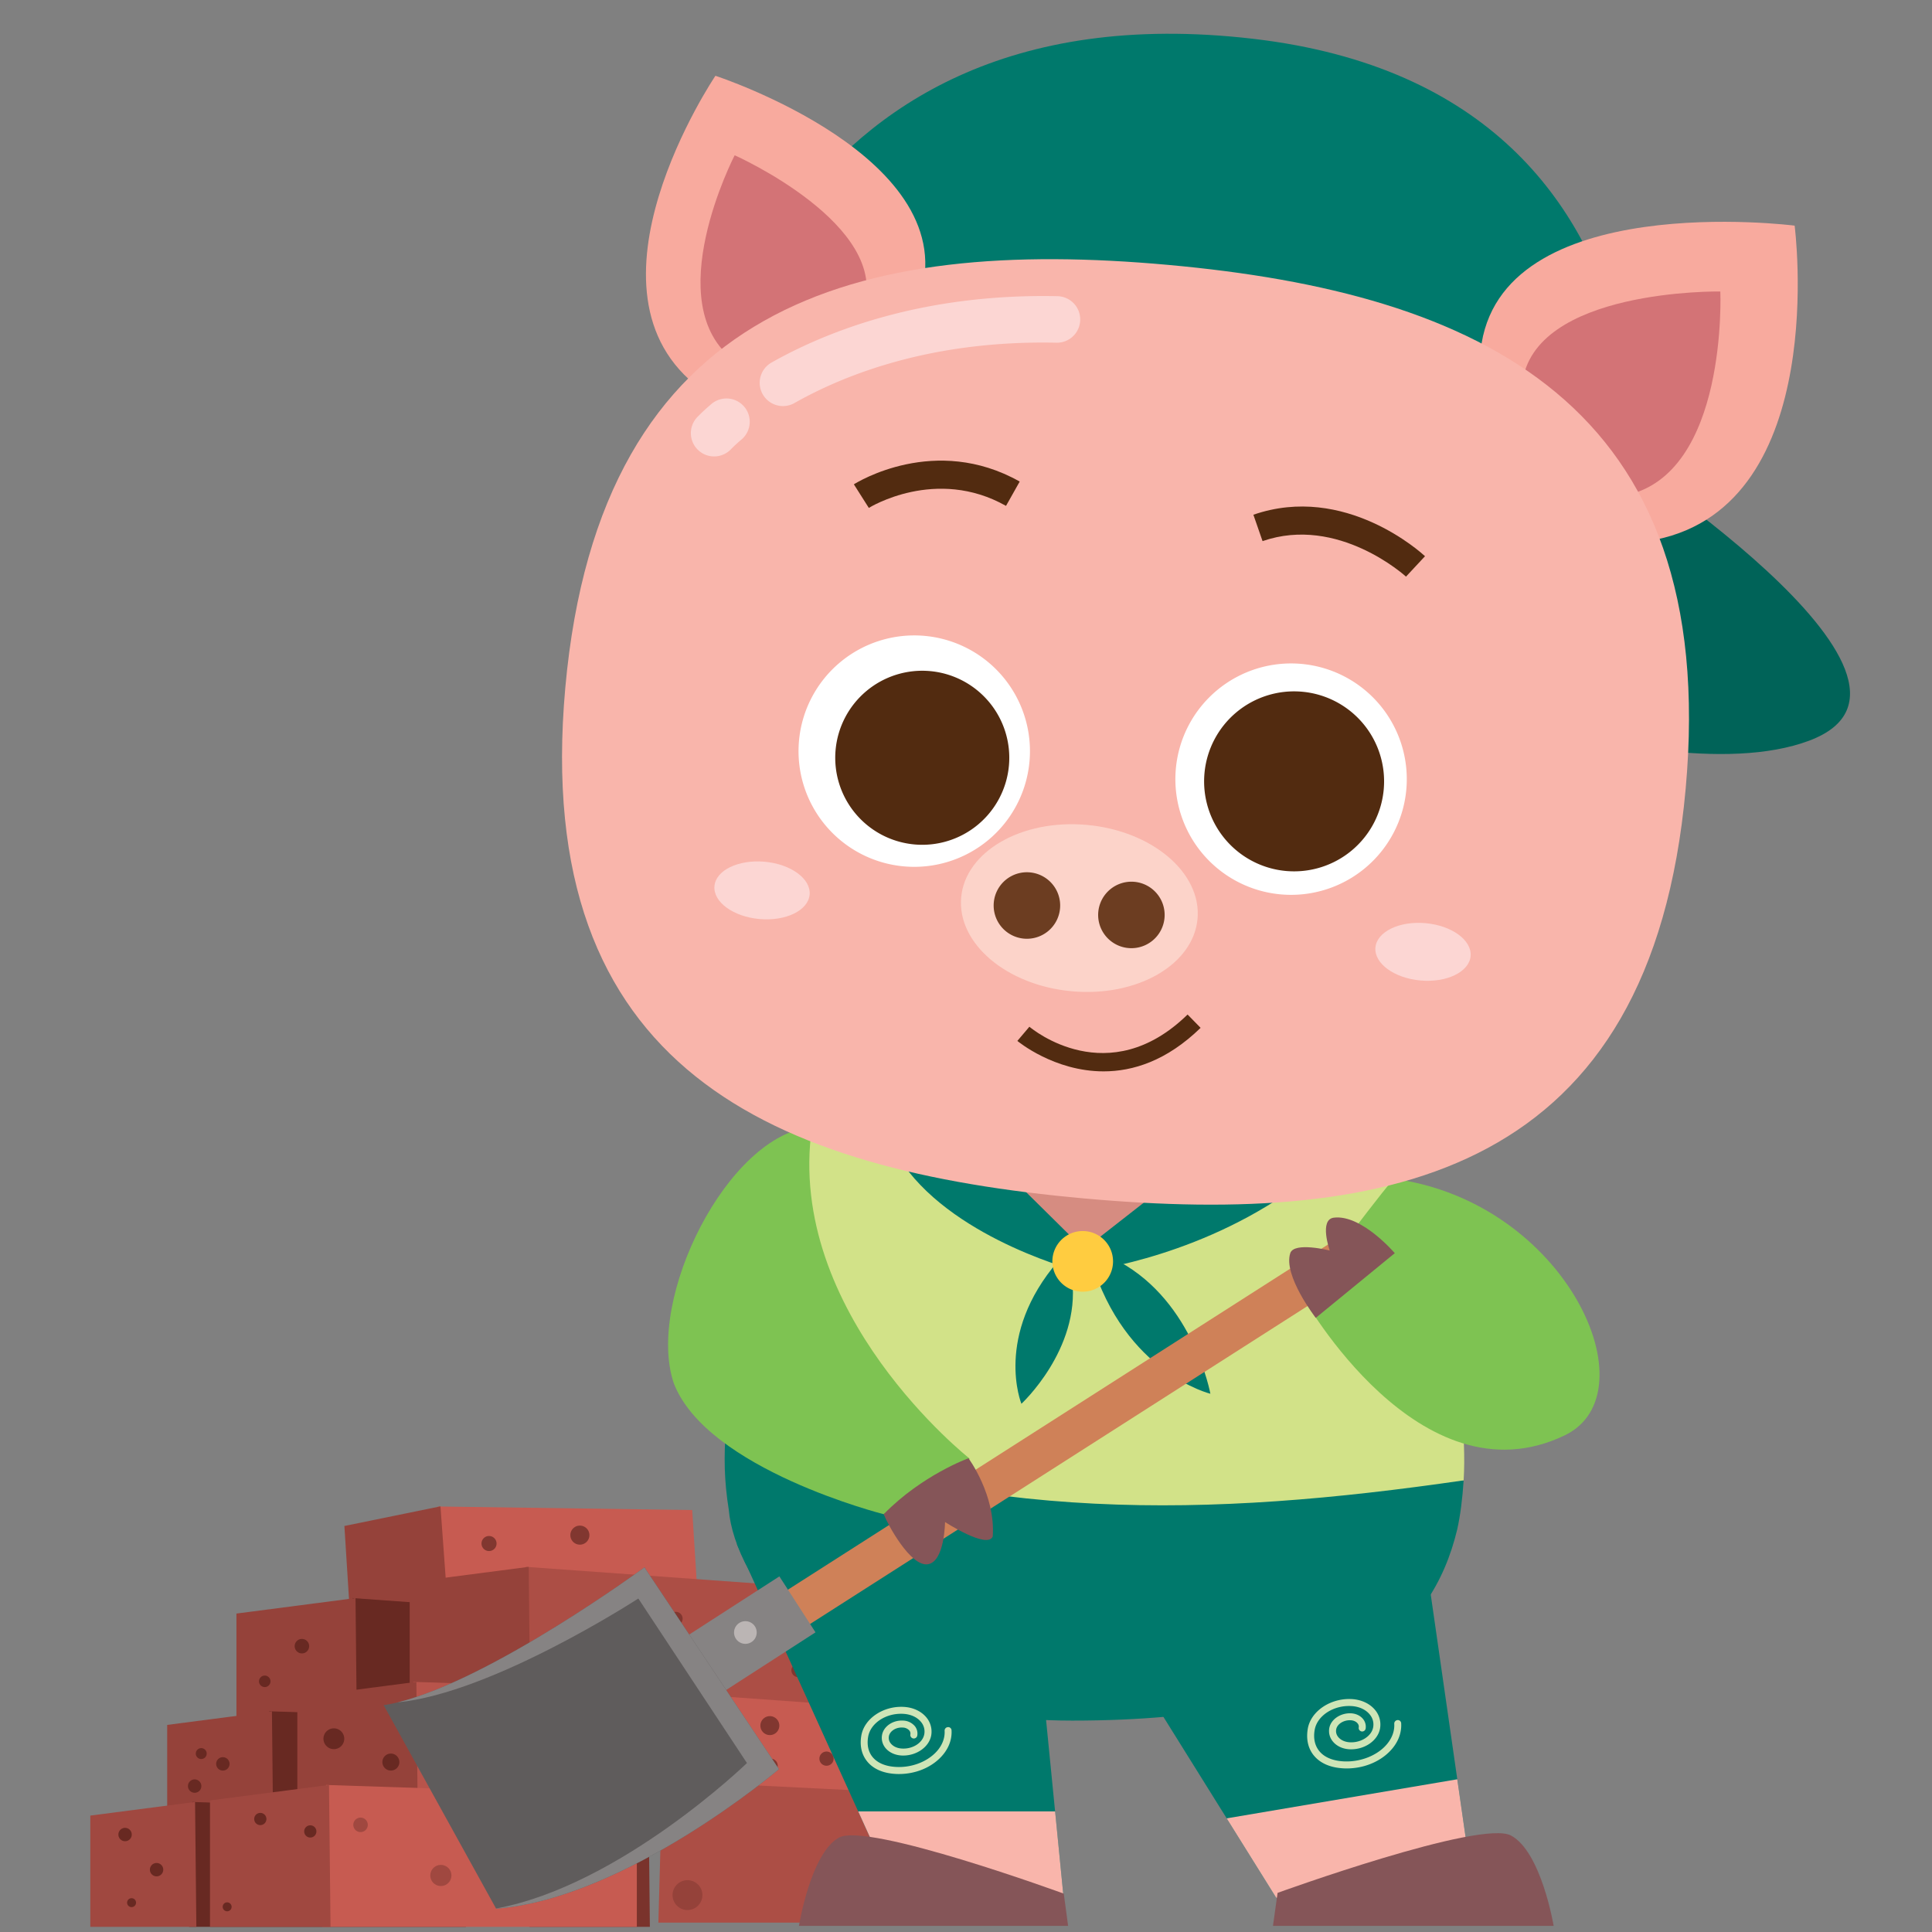 <svg id="Layer_3" data-name="Layer 3" xmlns="http://www.w3.org/2000/svg" viewBox="0 0 2400 2400"><rect x="0" y="0" width="2400" height="2400" fill="#808080" stroke="none"/><defs><style>.cls-1{fill:#c75b51;}.cls-2{fill:#95423a;}.cls-3{fill:#682922;}.cls-4{fill:#a04840;}.cls-5{fill:#ac4e45;}.cls-6{fill:#b8544b;}.cls-7{fill:#7a332c;}.cls-8{fill:#813730;}.cls-9{fill:#00796c;}.cls-10{fill:#f9b5ab;}.cls-11{fill:#855558;}.cls-12{fill:#cee5b7;}.cls-13{fill:#d2e288;}.cls-14{fill:#d68c81;}.cls-15{fill:#7ec352;}.cls-16{fill:#006358;}.cls-17{fill:#f8aa9e;}.cls-18{fill:#d37376;}.cls-19{fill:#fff;}.cls-20{fill:#522b10;}.cls-21{fill:#fcd3c9;}.cls-22{fill:#6c3d21;}.cls-23{fill:#fcd6d3;}.cls-24{fill:#cf8158;}.cls-25{fill:#868383;}.cls-26{fill:#5f5c5c;}.cls-27{fill:#bbb5b4;}.cls-28{fill:#ffcc40;}</style></defs><title>licensed</title><polygon class="cls-1" points="544.1 1871.42 859.89 1875.83 868.04 2005.42 549.93 2025.5 544.1 1871.42"/><polygon class="cls-2" points="547.16 1871.23 427.82 1895.63 436.47 2032.67 558.36 2024.96 547.16 1871.23"/><polygon class="cls-3" points="437.95 1985.17 824.08 2012.95 824.08 2161.48 433.12 2161.48 437.95 1985.17"/><polygon class="cls-2" points="441.65 1985.17 293.72 2004.42 293.72 2161.48 443.47 2161.48 441.65 1985.17"/><polygon class="cls-3" points="334.5 2125.81 674.25 2136.91 674.25 2280.93 330.28 2280.93 334.5 2125.81"/><polygon class="cls-2" points="337.81 2125.81 207.68 2142.74 207.68 2280.93 339.43 2280.93 337.81 2125.81"/><polygon class="cls-3" points="239.02 2238.48 578.8 2249.57 578.8 2393.62 234.87 2393.62 239.02 2238.48"/><polygon class="cls-4" points="242.31 2238.48 112.18 2255.39 112.18 2393.62 243.92 2393.62 242.31 2238.48"/><polygon class="cls-5" points="653.11 1946.38 1039.21 1974.17 1039.21 2122.66 648.3 2122.66 653.11 1946.38"/><polygon class="cls-2" points="656.79 1946.38 508.95 1965.63 508.95 2122.66 658.59 2122.66 656.79 1946.38"/><polygon class="cls-1" points="803.74 2100.61 1165.12 2126.61 1165.12 2265.55 799.32 2265.55 803.74 2100.61"/><polygon class="cls-2" points="807.27 2100.61 668.9 2118.63 668.9 2265.55 808.96 2265.55 807.27 2100.61"/><polygon class="cls-6" points="513.5 2089.28 899.62 2101.88 899.62 2265.55 508.7 2265.55 513.5 2089.28"/><polygon class="cls-2" points="517.23 2089.28 369.35 2108.54 369.35 2265.55 519.06 2265.55 517.23 2089.28"/><polygon class="cls-5" points="822.7 2212.11 1208.79 2231.33 1208.79 2388.38 817.86 2388.38 822.7 2212.11"/><polygon class="cls-7" points="805.45 2217.34 657.58 2236.56 657.58 2393.62 807.29 2393.62 805.45 2217.34"/><polygon class="cls-1" points="405.04 2217.34 791.09 2229.92 791.09 2393.62 400.26 2393.62 405.04 2217.34"/><polygon class="cls-4" points="408.71 2217.34 260.85 2236.56 260.85 2393.62 410.59 2393.62 408.71 2217.34"/><path class="cls-4" d="M568.79,2267a18.54,18.54,0,1,0,18.48-18.52A18.53,18.53,0,0,0,568.79,2267Z"/><path class="cls-2" d="M835.47,2354.16A18.54,18.54,0,1,0,854,2335.63,18.54,18.54,0,0,0,835.47,2354.16Z"/><path class="cls-2" d="M1130.23,2325.77a15.06,15.06,0,1,0,15.08-15A15,15,0,0,0,1130.23,2325.77Z"/><path class="cls-2" d="M1059.71,2353a12.67,12.67,0,1,0,12.66-12.64A12.69,12.69,0,0,0,1059.71,2353Z"/><path class="cls-4" d="M534.55,2329.78a13.11,13.11,0,1,0,13.07-13.12A13.09,13.09,0,0,0,534.55,2329.78Z"/><path class="cls-4" d="M438.88,2266.88a9,9,0,1,0,9.05-9A9.06,9.06,0,0,0,438.88,2266.88Z"/><path class="cls-3" d="M366.05,2044.93a9,9,0,1,0,9-9A9,9,0,0,0,366.05,2044.93Z"/><path class="cls-3" d="M321.74,2088.58a7.14,7.14,0,1,0,7.14-7.12A7.15,7.15,0,0,0,321.74,2088.58Z"/><path class="cls-3" d="M401.81,2159.94A12.92,12.92,0,1,0,414.7,2147,12.89,12.89,0,0,0,401.81,2159.94Z"/><path class="cls-3" d="M475,2188.9a10.55,10.55,0,1,0,10.48-10.54A10.52,10.52,0,0,0,475,2188.9Z"/><path class="cls-3" d="M268.53,2191.14a8.32,8.32,0,1,0,8.3-8.31A8.29,8.29,0,0,0,268.53,2191.14Z"/><path class="cls-3" d="M147.07,2278.64a8.31,8.31,0,1,0,16.61,0,8.31,8.31,0,0,0-16.61,0Z"/><path class="cls-3" d="M186.2,2322.57a8.3,8.3,0,1,0,8.29-8.3A8.3,8.3,0,0,0,186.2,2322.57Z"/><path class="cls-3" d="M157.9,2363.57a5.55,5.55,0,1,0,5.52-5.57A5.53,5.53,0,0,0,157.9,2363.57Z"/><path class="cls-3" d="M276.64,2368.72a5.54,5.54,0,0,0,5.52,5.57,5.56,5.56,0,1,0,0-11.12A5.52,5.52,0,0,0,276.64,2368.72Z"/><path class="cls-3" d="M377.87,2275.08a7.59,7.59,0,1,0,7.57-7.6A7.58,7.58,0,0,0,377.87,2275.08Z"/><path class="cls-3" d="M315.78,2259.64a7.59,7.59,0,1,0,7.54-7.59A7.57,7.57,0,0,0,315.78,2259.64Z"/><path class="cls-3" d="M233.49,2218.71a8.32,8.32,0,1,0,8.31-8.29A8.31,8.31,0,0,0,233.49,2218.71Z"/><path class="cls-3" d="M243.22,2178.35a6.77,6.77,0,1,0,6.74-6.76A6.76,6.76,0,0,0,243.22,2178.35Z"/><path class="cls-2" d="M808.32,2171a11.75,11.75,0,1,0,11.75-11.74A11.78,11.78,0,0,0,808.32,2171Z"/><path class="cls-8" d="M953.5,2024.93a11.73,11.73,0,1,0,11.74-11.76A11.7,11.7,0,0,0,953.5,2024.93Z"/><path class="cls-8" d="M983.11,2075a8.42,8.42,0,1,0,8.43-8.43A8.42,8.42,0,0,0,983.11,2075Z"/><path class="cls-8" d="M831.14,2010.74a8.42,8.42,0,1,0,8.39-8.43A8.41,8.41,0,0,0,831.14,2010.74Z"/><path class="cls-8" d="M687.93,2042.39a11.85,11.85,0,1,0,11.85-11.83A11.84,11.84,0,0,0,687.93,2042.39Z"/><path class="cls-8" d="M708.52,1907a11.83,11.83,0,1,0,11.79-11.83A11.81,11.81,0,0,0,708.52,1907Z"/><path class="cls-8" d="M598.15,1917.45a9.35,9.35,0,1,0,9.35-9.37A9.33,9.33,0,0,0,598.15,1917.45Z"/><path class="cls-8" d="M944.59,2143.61a11.76,11.76,0,1,0,11.78-11.75A11.74,11.74,0,0,0,944.59,2143.61Z"/><path class="cls-8" d="M1017.9,2184.65a8.82,8.82,0,1,0,8.81-8.82A8.79,8.79,0,0,0,1017.9,2184.65Z"/><path class="cls-8" d="M948.56,2193.44a8.78,8.78,0,1,0,8.77-8.81A8.76,8.76,0,0,0,948.56,2193.44Z"/><path class="cls-2" d="M624.79,2163.82a11.73,11.73,0,1,0,11.7-11.77A11.7,11.7,0,0,0,624.79,2163.82Z"/><path class="cls-2" d="M587.65,2184.63a8.16,8.16,0,1,0,8.14-8.15A8.14,8.14,0,0,0,587.65,2184.63Z"/><path class="cls-9" d="M1818.18,1839c-1.47,23-4.15,43.84-8,61-31,129.19-138.49,237.39-478.23,237.39-312.56,0-419.38-177.71-426.62-261.73-5.78-36.57-6.34-65.4-3.37-104.17C1199.35,1863.2,1514.48,1868.15,1818.18,1839Z"/><polygon class="cls-9" points="1776.54 1975.38 1831.47 2357.57 1585.42 2357.57 1397.69 2056.53 1776.54 1975.38"/><polygon class="cls-10" points="1523.83 2258.84 1585.42 2357.57 1831.47 2357.57 1810.28 2210.28 1523.83 2258.84"/><polygon class="cls-9" points="1283.56 1975.38 1321.27 2357.57 1115.11 2358.22 915.24 1917.79 1283.56 1975.38"/><polygon class="cls-10" points="1066.1 2250.17 1115.11 2358.22 1321.27 2357.57 1310.7 2250.17 1066.1 2250.17"/><path class="cls-11" d="M1587.07,2351.39s252.31-91.5,290-71.21S1930,2392.36,1930,2392.36H1581.33Z"/><path class="cls-11" d="M1321.46,2352.35S1077.22,2263,1042,2282.8s-49.51,109.56-49.51,109.56h334.35Z"/><path class="cls-12" d="M1116.76,2203.75c-1.39,0-2.84,0-4.31-.12-15.65-.87-27.89-6.3-35.41-15.76-6.75-8.44-9.21-19.43-7.09-31.77,3.56-21.12,27.15-37.18,52.83-35.73,11.66.64,22,5.53,28.29,13.42a27.43,27.43,0,0,1,5.76,21.78c-2.57,14.87-19,26.15-37,25.17-8.25-.46-15.58-3.94-20.07-9.56a19.82,19.82,0,0,1-4.09-15.76c1.86-10.84,13.48-18.82,26.27-18.05a19.94,19.94,0,0,1,14.52,6.92,14.63,14.63,0,0,1,3,11.72,4.34,4.34,0,1,1-8.56-1.46,6,6,0,0,0-1.26-4.83,11.09,11.09,0,0,0-8.19-3.69c-8.54-.63-16.18,4.52-17.25,10.87a10.82,10.82,0,0,0,2.36,8.87c3,3.7,7.93,6,13.71,6.32,13.75.87,26.13-7.31,27.94-18a18.38,18.38,0,0,0-4-14.91c-4.77-6-12.82-9.66-22-10.19-21.68-1.25-40.92,11.64-43.77,28.53-1.69,9.85.14,18.47,5.33,24.92,6,7.47,16,11.78,29.14,12.5,18.52,1.09,37.26-5.71,49.06-17.54,8-8,12-17.68,11.47-27.31a4.27,4.27,0,0,1,4-4.57,4.1,4.1,0,0,1,4.6,4.07c.7,12.1-4.26,24.15-14,33.93C1155.38,2196.35,1136.48,2203.75,1116.76,2203.75Z"/><path class="cls-12" d="M1673,2196.81c-1.48,0-3,0-4.45-.13-16.21-.86-28.87-6.5-36.68-16.23-7-8.73-9.47-20.09-7.31-32.86,3.7-21.82,28.15-38.34,54.62-36.94,12.08.68,22.76,5.73,29.27,13.87a28.15,28.15,0,0,1,5.91,22.48c-2.61,15.32-19.53,27-38.2,26-8.49-.48-16-4.07-20.63-9.88a20.36,20.36,0,0,1-4.28-16.19c1.92-11.18,14.2-19.22,27.09-18.6,6.15.33,11.59,2.95,14.91,7.13a15.06,15.06,0,0,1,3.18,12,4.35,4.35,0,0,1-8.57-1.46,6,6,0,0,0-1.42-5.14c-1.77-2.27-4.9-3.71-8.58-3.9-8.77-.43-16.89,4.76-18,11.41a11.36,11.36,0,0,0,2.48,9.33c3.08,3.87,8.29,6.28,14.39,6.63,14,.77,27.2-7.65,29.09-18.78a19.21,19.21,0,0,0-4.16-15.62c-4.94-6.21-13.31-10.08-22.92-10.6-22.32-1.27-42.64,12.1-45.62,29.71-1.78,10.27.17,19.25,5.58,26,6.12,7.75,16.65,12.26,30.36,13,19.07,1,38.71-5.95,51-18.26,8.3-8.32,12.57-18.41,11.93-28.42a4.41,4.41,0,0,1,4-4.61,4.16,4.16,0,0,1,4.61,4.09c.73,12.51-4.37,24.94-14.43,35C1713,2189.17,1693.38,2196.81,1673,2196.81Z"/><path class="cls-13" d="M902,1771.48c14.68-191.82,117.19-390.49,120.37-393.6l713.52,94.51c45.85,73.65,89.22,253.94,82.29,366.57C1501.08,1885,1217.38,1892.57,902,1771.48Z"/><polygon class="cls-14" points="1227.05 1442.36 1343.87 1566.43 1489.83 1455.14 1227.05 1442.36"/><path class="cls-9" d="M1247.71,1454.31l98.93,97.73,97.12-75.94s97.65-.71,153.39,7.12c-122.32,83.21-254.46,96.9-254.46,96.9S1190,1541.94,1122.47,1447C1175.31,1432.32,1247.71,1454.31,1247.71,1454.31Z"/><path class="cls-9" d="M1355.77,1567c41.66,138.45,147.81,164.37,147.81,164.37s-20.65-113.72-113-164Z"/><path class="cls-15" d="M1731.14,1464.34c214.41,28.59,321.76,266.13,212.7,318.66-180.36,86.83-325.12-171.46-325.12-171.46S1696.86,1505.53,1731.14,1464.34Z"/><path class="cls-15" d="M1008.68,1400C975.23,1631.59,1204.59,1812,1204.59,1812l-106.83,69s-219.22-55.33-260.7-162.53C801.67,1614.48,904.05,1408.93,1008.68,1400Z"/><path class="cls-16" d="M1991.49,553.68s456.22,291.62,255.75,366.48-662.25-129-662.25-129Z"/><path class="cls-9" d="M868.1,533.84,2025.09,734S2144.65,116.5,1556.43,48.17C946.47-22.68,868.1,533.84,868.1,533.84Z"/><path class="cls-17" d="M1839.24,435.7c21.72-202.54,390.12-155.41,390.12-155.41s45.06,345.5-172.12,390Z"/><path class="cls-18" d="M1890.91,477.39c12.83-119.1,246.14-115.3,246.14-115.3s9.76,227.11-117.94,253.27Z"/><path class="cls-17" d="M1141.83,372.57c60-176.47-253.1-278.43-253.1-278.43S707.39,362.51,870.42,483.19Z"/><path class="cls-18" d="M1072.43,383.5c35.3-103.78-159.79-190.62-159.79-190.62s-95.66,184.7.22,255.66Z"/><path class="cls-10" d="M702.25,854.1c-43,476.77,259.87,599.91,644.23,634.62S2051,1456.59,2094,979.81c43.31-479.57-258.5-616-642.81-650.75S745.54,374.55,702.25,854.1Z"/><path class="cls-19" d="M1460.68,954.93a143.73,143.73,0,1,0,156.06-130.2A143.73,143.73,0,0,0,1460.68,954.93Z"/><path class="cls-20" d="M1496.24,960.59a111.79,111.79,0,1,0,121.4-101.3A111.79,111.79,0,0,0,1496.24,960.59Z"/><path class="cls-19" d="M992.55,920.13a143.74,143.74,0,1,0,156.12-130.21A143.78,143.78,0,0,0,992.55,920.13Z"/><path class="cls-20" d="M1038,931.67a108.1,108.1,0,1,0,117.38-98A108.09,108.09,0,0,0,1038,931.67Z"/><path class="cls-20" d="M1746.59,716.31c-.82-.76-84.34-76.63-178.2-44.11L1557,639.42C1670.9,600,1766.2,687.2,1770.21,690.94l-23.62,25.36,11.8-12.68Z"/><path class="cls-20" d="M1079.28,630.94l-18.57-29.29c4.09-2.59,101.07-62.62,206-3.44l-17,30.21C1162.65,579.31,1080.11,630.43,1079.28,630.94Z"/><path class="cls-21" d="M1194,1114.83c-5.13,57.06,56.39,109.25,137.49,116.57s151-33,156.13-90.06-56.37-109.27-137.47-116.61S1199.12,1057.75,1194,1114.83Z"/><path class="cls-22" d="M1364.33,1132.85a41.3,41.3,0,1,0,44.87-37.41A41.36,41.36,0,0,0,1364.33,1132.85Z"/><path class="cls-22" d="M1234.53,1121.12a41.31,41.31,0,1,0,44.85-37.41A41.28,41.28,0,0,0,1234.53,1121.12Z"/><path class="cls-23" d="M1708.6,1177.05c-1.75,19.67,23.26,38,55.9,40.94s60.57-10.61,62.34-30.26-23.24-38-55.91-40.94S1710.37,1157.39,1708.6,1177.05Z"/><path class="cls-23" d="M887.52,1100.71c-1.8,19.66,23.22,38,55.89,40.94s60.54-10.59,62.34-30.26-23.25-38-55.89-40.92S889.26,1081.05,887.52,1100.71Z"/><path class="cls-20" d="M1370.92,1330.89c-61.51,0-106.4-37.24-107.12-37.83l14.94-17.62c4,3.33,98.24,80.78,196.51-15.16l16.18,16.54C1449.26,1317.93,1407.18,1330.89,1370.92,1330.89Z"/><polygon class="cls-24" points="876.82 2100.13 849.52 2057.37 1659 1540.01 1686.29 1582.77 876.82 2100.13"/><path class="cls-11" d="M1097.76,1881c5,12.72,33.07,64.9,54.47,62.21s21.72-52.5,21.72-52.5,52.44,34.07,59.26,18c3.72-51.35-30.1-97.23-30.1-97.23S1145.45,1832.17,1097.76,1881Z"/><path class="cls-11" d="M1634.49,1637.12s-40.79-52.61-31.68-80.39c4.77-14.51,49-3.31,49-3.31s-13.42-38.47,5.11-40.79c34.51-4.28,75.72,44.1,75.72,44.1Z"/><polygon class="cls-25" points="1013.04 2027.76 854.28 2130.19 809.39 2060.66 968.17 1958.24 1013.04 2027.76"/><path class="cls-26" d="M476.59,2118.21c114-16.88,324-171.13,324-171.13L967.62,2197.7S778.68,2358.41,616.29,2371Z"/><path class="cls-27" d="M940,2028.24a14.07,14.07,0,1,1-13.81-14.34A14,14,0,0,1,940,2028.24Z"/><path class="cls-9" d="M1314.63,1566.34c-80.41,93.16-45.79,177.49-45.79,177.49s72.88-67.35,63.11-153.69Z"/><path class="cls-28" d="M1382.66,1566.91a37.68,37.68,0,1,1-37.65-37.66A37.69,37.69,0,0,1,1382.66,1566.91Z"/><path class="cls-25" d="M800.55,1947.08s-190,139.55-306.67,167.65c118.46-11.45,299.07-129,299.07-129l134.95,204.4s-157.25,152.26-311.79,180.7l.18.2c162.39-12.63,351.33-173.34,351.33-173.34Z"/><path class="cls-23" d="M972.63,504.44a28.9,28.9,0,0,1-14.21-54.07c70-39.49,188.42-85.9,355.17-82.44a28.9,28.9,0,0,1-1.23,57.79c-154.08-3.29-261.86,39-325.54,75A28.64,28.64,0,0,1,972.63,504.44Z"/><path class="cls-23" d="M887.13,567A28.91,28.91,0,0,1,866,518.36a240.53,240.53,0,0,1,18.29-16.95,28.91,28.91,0,0,1,37.48,44c-9,7.61-13.52,12.41-13.58,12.46A28.89,28.89,0,0,1,887.13,567Z"/></svg>